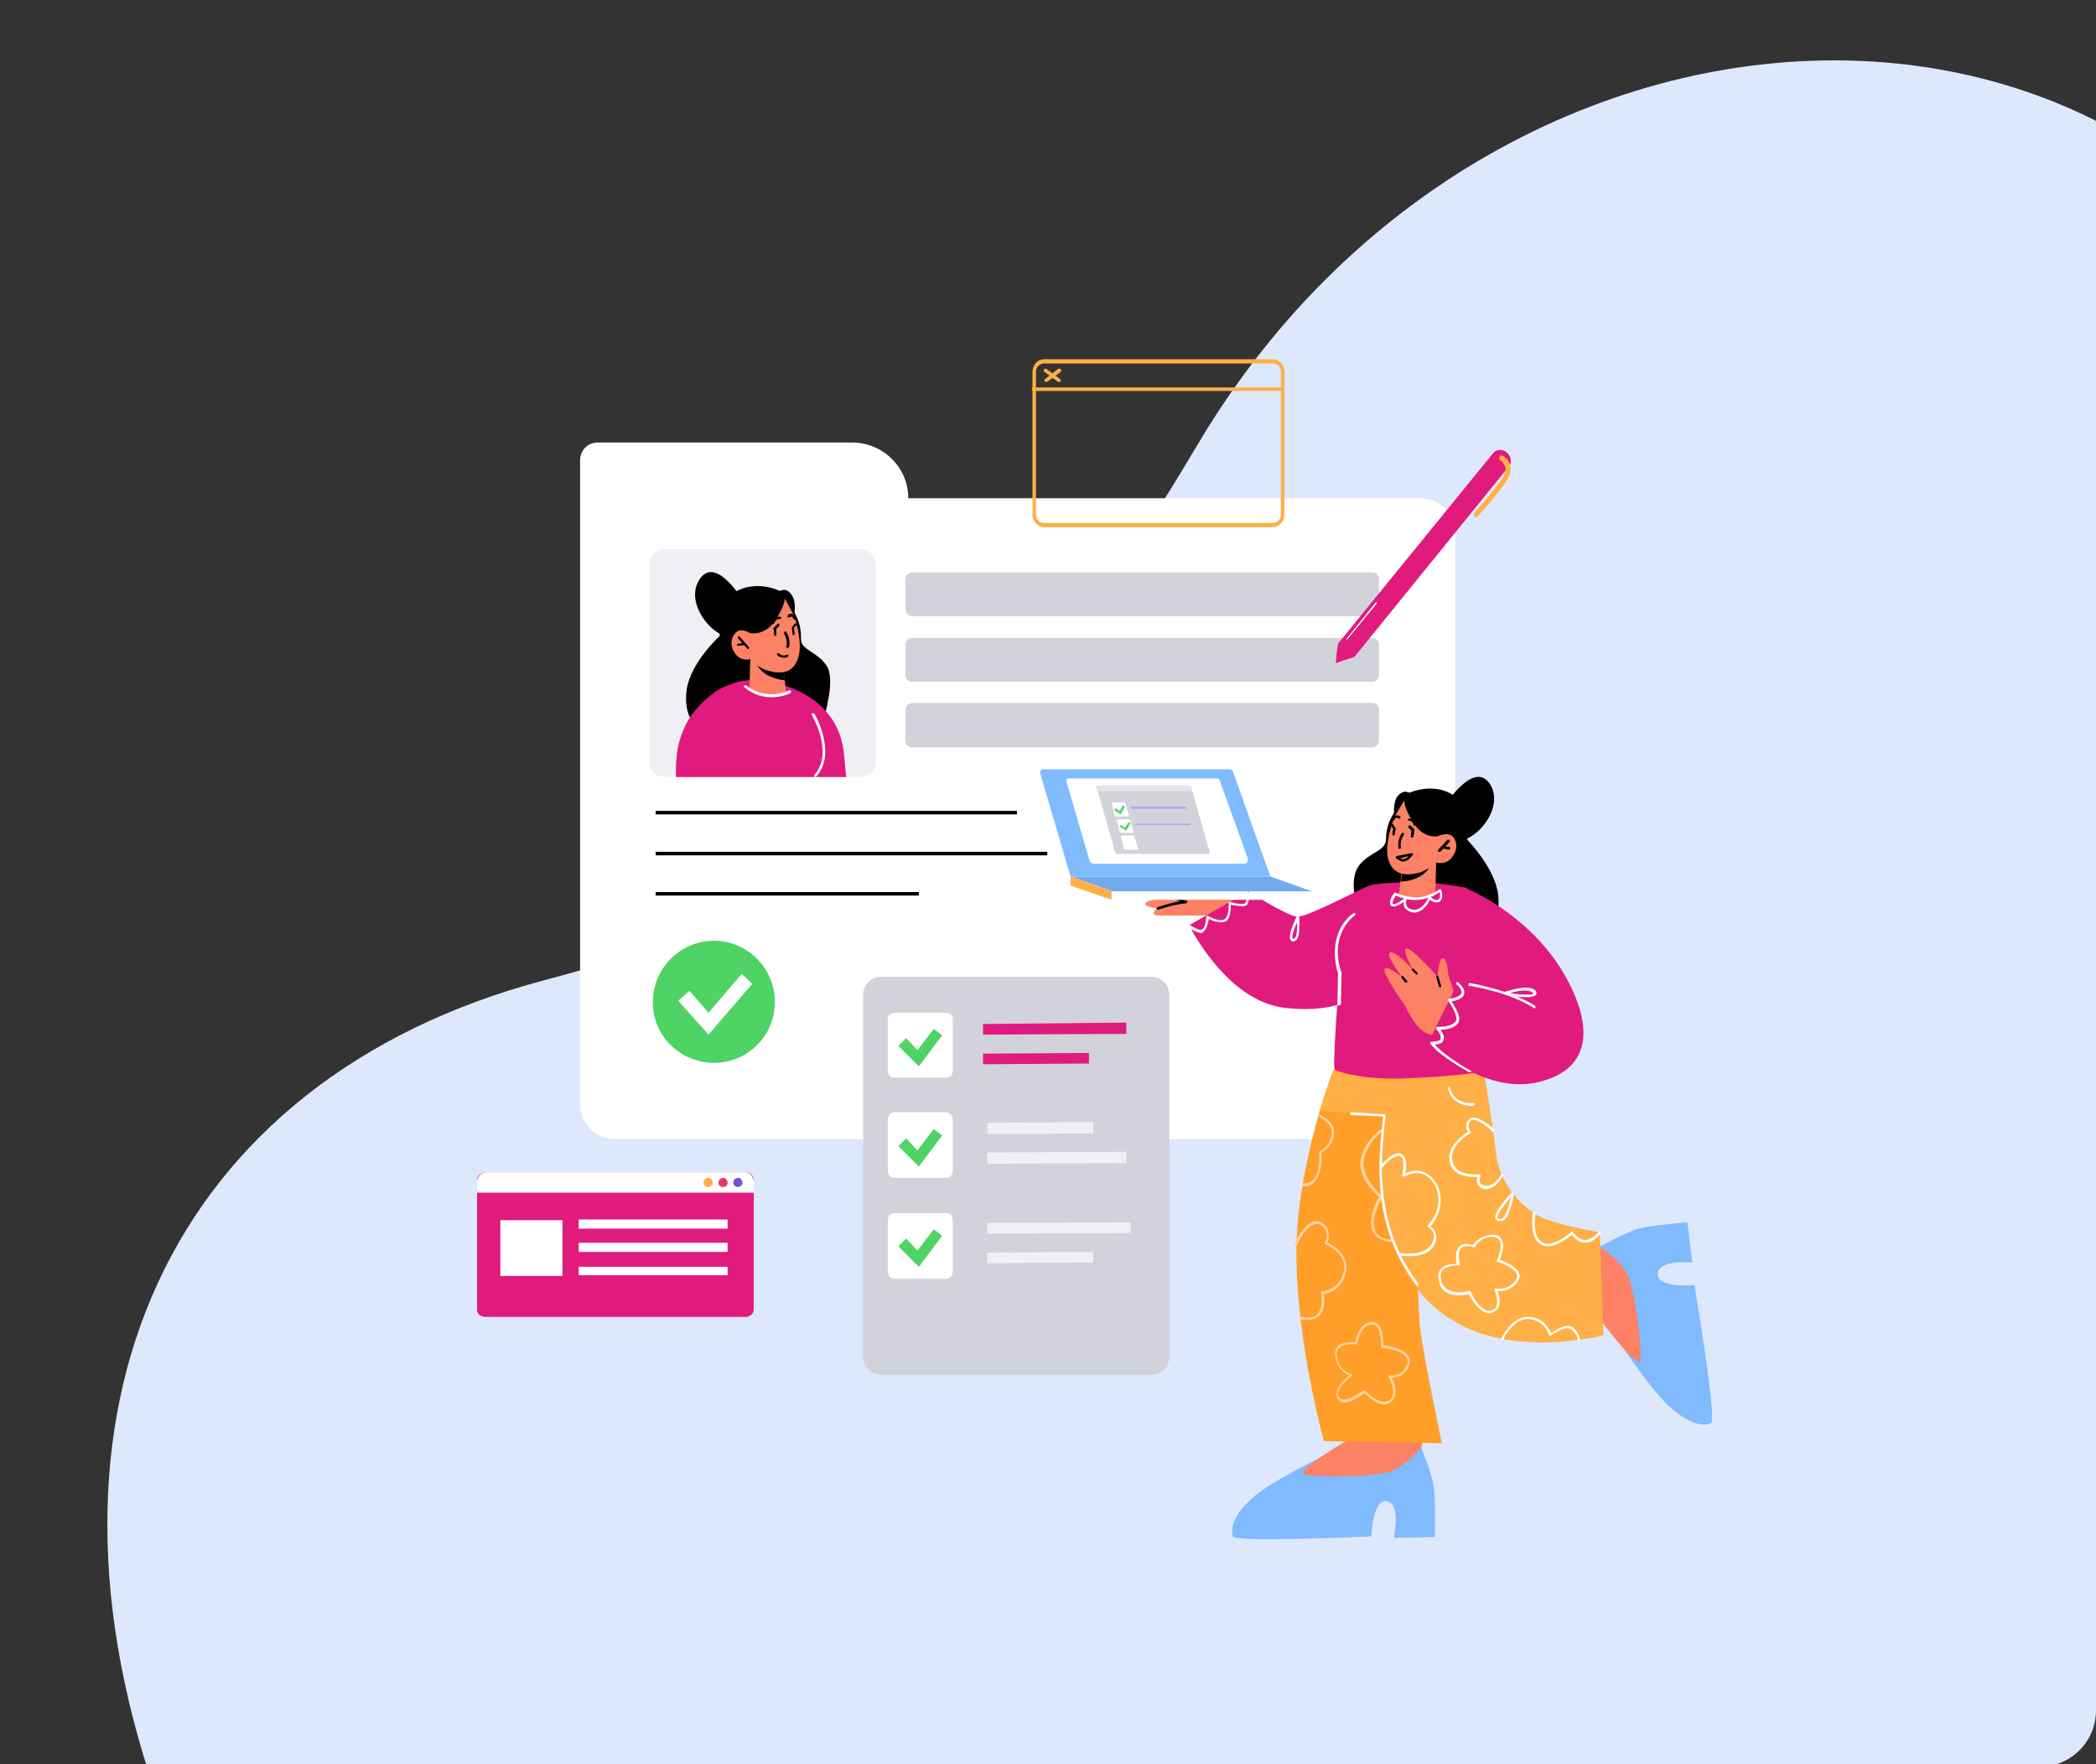 <svg version="1.2" xmlns="http://www.w3.org/2000/svg" viewBox="0 0 297 250" width="297" height="250">
	<rect x="0" y="0" width="297" height="250" fill="#333333" stroke="none"/>
	<title>register-svg</title>
	<defs>
		<clipPath clipPathUnits="userSpaceOnUse" id="cp1">
			<path d="m0 8c0-4.42 3.58-8 8-8h281c4.42 0 8 3.58 8 8v234.36c0 4.41-3.58 8-8 8h-281c-4.42 0-8-3.59-8-8z"/>
		</clipPath>
		<clipPath clipPathUnits="userSpaceOnUse" id="cp2">
			<path d="m67.58 50.95h175v167.17h-175z"/>
		</clipPath>
	</defs>
	<style>
		.s0 { fill: #dde8fd } 
		.s1 { fill: #ffffff } 
		.s2 { fill: #efeff4 } 
		.s3 { fill: #d2d2db } 
		.s4 { fill: #000000 } 
		.s5 { fill: #4fd364 } 
		.s6 { fill: #e11a7d } 
		.s7 { fill: #fc8165 } 
		.s8 { fill: #ffaf45 } 
		.s9 { fill: #ea366e } 
		.s10 { fill: #7c4fd3 } 
		.s11 { fill: #80baff } 
		.s12 { fill: #ff9e29 } 
		.s13 { fill: #73aaed } 
		.s14 { fill: #e4e4ea } 
		.s15 { fill: #ada4f7 } 
		.s16 { fill: #ffd39f } 
	</style>
	<g id="Clip-Path" clip-path="url(#cp1)">
		<g id="Layer">
			<path id="Layer" class="s0" d="m123.2 321.5c-42.7 3.9-83.5-21.7-99.5-62.7q-0.4-1.1-0.8-2.3c-20.6-56.5 1.1-103.5 54.2-117.6 43.3-11.4 65.4-30 92.6-75.9 44.5-75.1 152.4-75 171.4 15.9 8.2 38.9 52.2 39.9 48.4 77-0.9 8.5-4 16.4-9.1 23.1l-0.9 1.3c-60.6 80.9-151.9 131.8-252.4 140.9z"/>
		</g>
	</g>
	<g id="Clip-Path" clip-path="url(#cp2)">
		<g id="Layer">
			<g id="Layer">
				<path id="Layer" fill-rule="evenodd" class="s1" d="m82.2 70.6v-5.4c0-1.4 1.1-2.5 2.5-2.5h36c4.4 0 8 3.5 8 7.9h72.5c2.8 0 5 2.2 5 4.9v80.9c-0.1 2.8-2.3 5-5.1 5h-113.9c-2.8 0-5-2.2-5-4.9v-81.2z"/>
			</g>
			<path id="Layer" class="s2" d="m124.1 80.1v27.7c0 1.3-1 2.3-2.2 2.3h-27.7c-0.5 0-1-0.2-1.3-0.4-0.6-0.4-0.9-1.1-0.9-1.9v-27.7c0-1.3 1-2.3 2.2-2.3h27.7c1.3 0 2.2 1.1 2.2 2.3z"/>
			<path id="Layer" class="s3" d="m194.4 87.3h-65.1c-0.6 0-1-0.4-1-0.9v-4.3c0-0.5 0.4-1 1-1h65.1c0.6 0 1 0.4 1 1v4.3c0 0.5-0.4 0.9-1 0.9z"/>
			<path id="Layer" class="s3" d="m194.4 96.6h-65.1c-0.6 0-1-0.4-1-1v-4.3c0-0.5 0.4-0.9 1-0.9h65.1c0.6 0 1 0.4 1 0.9v4.3c0 0.6-0.4 1-1 1z"/>
			<path id="Layer" class="s3" d="m194.4 105.9h-65.1c-0.6 0-1-0.4-1-1v-4.3c0-0.5 0.4-1 1-1h65.1c0.6 0 1 0.4 1 1v4.3c0 0.6-0.4 1-1 1z"/>
			<path id="Layer" class="s4" d="m144.1 115.4h-51.2v-0.5h51.2z"/>
			<path id="Layer" class="s4" d="m148.4 121.2h-55.5v-0.5h55.5z"/>
			<path id="Layer" class="s4" d="m130.2 126.9h-37.3v-0.5h37.3z"/>
			<path id="Layer" class="s1" d="m93.7 142c0-4.8 3.9-8.7 8.6-8.7 4.8 0 8.7 3.9 8.7 8.7 0 4.8-3.9 8.6-8.7 8.6-4.7 0-8.6-3.8-8.6-8.6z"/>
			<path id="Layer" class="s5" d="m92.5 142c0-4.8 3.9-8.7 8.7-8.7 4.7 0 8.6 3.9 8.6 8.7 0 4.8-3.9 8.6-8.6 8.6-4.8 0-8.7-3.8-8.7-8.6z"/>
			<path id="Layer" class="s1" d="m100.4 146.6l-4.3-4.8 1.6-1.4 2.7 3.1 4.7-5.5 1.5 1.4z"/>
			<path id="Layer" class="s4" d="m108.6 87.7l-3.1 12.3-6.8 2.8c0 0-1.9-1.1-1.4-5.1 0.6-3.9 4.7-7.6 4.7-7.6 0 0-0.9-4.4 2.1-6.2 3.1-1.8 6.3-0.2 6.3-0.2z"/>
			<path id="Layer" class="s4" d="m110.3 99.6l0.7-14.6c0 0 2.6 1.8 2.5 5.5-0.1 1.6 2.3 1.8 3.6 3.8 1.4 1.9-0.4 7.6-0.4 7.6z"/>
			<path id="Layer" class="s6" d="m119.9 110.1h-24.1c-0.2-4.4 0.8-8.7 5.6-12.1 0.8-0.6 3.7-2 6.4-1.6 6.2 0.8 11.2 4.2 11.8 10.5z"/>
			<path id="Layer" class="s4" d="m104.5 89.9c-2.2 1.8-7.7-3.8-5.5-7.6 2.2-3.8 6 2.4 6 2.4 0 0 1.7 3.3-0.5 5.2z"/>
			<path id="Layer" class="s7" d="m107 93.5l4 1 0.4 3.8c0 0-0.6 0.4-2.3 0.3-2.2-0.2-2.9-0.8-2.9-0.8l0.1-4.4z"/>
			<path id="Layer" class="s4" d="m111 94.5l0.2 1.9c-1-0.1-3.3-0.6-4.1-2.5-0.1-0.1-0.1-0.3-0.1-0.4z"/>
			<path id="Layer" class="s7" d="m112 85.7c0 0 2 4.9 1.1 7.5-0.8 2.7-3.3 2.2-4.7 1.7-1.4-0.6-2.1-1.5-2.1-1.5 0 0-1.4 0.4-2.2-0.9-0.9-1.3-0.3-2.7 0.5-3.1 0.7-0.3 1.7 0.3 1.7 0.3l-0.8-1.4c0 0 3.3-7 6.5-2.6z"/>
			<path id="Layer" class="s4" d="m105 88.2l1.4-3.6 4.6-1c0 0 0.7-0.2 1.3 0.9 0.6 1.1 0.2 2.7 0.2 2.7l-1.3-2.4c0 0 0.1 0.9-1.4 3.2-1.5 2.2-3.6 1.7-3.6 1.7z"/>
			<path id="Layer" class="s4" d="m111.6 91.8h-0.1c-0.1 0-0.1-0.1-0.1-0.2 0.3-0.9-0.3-1.8-0.3-1.8 0-0.1 0-0.2 0.1-0.3 0.1-0.1 0.2-0.1 0.2 0.1 0.1 0 0.7 1.1 0.4 2.1-0.1 0.1-0.1 0.1-0.2 0.1z"/>
			<path id="Layer" class="s4" d="m109.6 88.4h-0.1c-0.1 0-0.1-0.1-0.1-0.2 0.4-1 1.1-0.8 1.2-0.8 0.1 0.1 0.1 0.1 0.1 0.2-0.1 0.1-0.1 0.2-0.2 0.1 0 0-0.5-0.1-0.8 0.6q0 0.1-0.1 0.1z"/>
			<path id="Layer" class="s4" d="m112.6 87.8q-0.2 0-0.2-0.1c0-0.1 0-0.2-0.2-0.3-0.1-0.1-0.2 0-0.3 0.1-0.1 0-0.2 0-0.3-0.1 0-0.1 0-0.2 0.1-0.3 0.2-0.1 0.4-0.2 0.6-0.1 0.3 0.2 0.4 0.5 0.4 0.6 0.1 0.1 0 0.2-0.1 0.2q0.1 0 0 0z"/>
			<path id="Layer" class="s4" d="m106 92c-0.1 0-0.1 0-0.1-0.1l-1.3-1.4q-0.1-0.1 0-0.3 0.1-0.1 0.2 0l1.3 1.5q0.1 0 0 0.2-0.1 0.1-0.1 0.1z"/>
			<path id="Layer" class="s4" d="m104.6 91.5q-0.2 0-0.2-0.1 0-0.1 0.2-0.2l0.9-0.1q0.1 0 0.2 0.1 0 0.2-0.2 0.2l-0.9 0.1c0 0 0 0 0 0z"/>
			<path id="Layer" class="s4" d="m112.5 90q-0.2 0-0.2-0.2l-0.1-0.9q0 0 0.1-0.1l0.3-0.4c0.1-0.1 0.2-0.1 0.3 0 0.1 0 0.1 0.1 0 0.2l-0.4 0.3 0.1 0.9c0 0.1 0 0.2-0.1 0.2z"/>
			<path id="Layer" class="s4" d="m109.9 90.1q-0.2 0-0.2-0.2l-0.1-0.9q0 0 0.1-0.1l0.5-0.5q0.1-0.1 0.2 0 0.1 0.1 0 0.3l-0.4 0.4v0.8c0 0.1 0 0.2-0.1 0.2z"/>
			<path id="Layer" class="s1" d="m109.3 98.8c-1.1 0-2.5-0.3-3.8-1.4-0.1 0-0.1-0.1-0.1-0.2 0.1-0.1 0.2-0.1 0.3-0.1 2.9 2.3 6.1 0.8 6.1 0.7 0.1 0 0.2 0 0.3 0.1 0 0.2 0 0.3-0.1 0.3-0.1 0.1-1.2 0.6-2.7 0.6z"/>
			<path id="Layer" class="s1" d="m115.5 110.1c0 0-0.1 0-0.1-0.1 0 0-0.1-0.1 0-0.2 2.8-3.2-0.3-8.4-0.4-8.5 0-0.1 0-0.2 0.1-0.2 0.1-0.1 0.2 0 0.3 0 0.1 0.2 3.2 5.6 0.3 8.9q-0.1 0.1-0.2 0.1z"/>
			<path id="Layer" class="s4" d="m111.1 93.2c-0.4 0-0.8-0.2-1-0.4 0 0 0-0.2 0-0.2q0.1-0.1 0.3 0c0 0 0.5 0.5 1 0.2 0.1-0.1 0.2 0 0.3 0 0 0.1 0 0.2-0.1 0.3-0.2 0.1-0.3 0.1-0.5 0.1z"/>
			<path id="Layer" class="s6" d="m68.8 166.1h36.8c0.7 0 1.2 0.5 1.2 1.1v18.4c0 0.6-0.6 1-1.2 1h-36.8c-0.7 0-1.2-0.4-1.2-1v-18.4c0-0.6 0.5-1 1.2-1.1z"/>
			<path id="Layer" class="s1" d="m68.8 166.1h36.8c0.7 0 1.2 0.7 1.2 1.4v1.5h-39.2v-1.5c0-0.7 0.5-1.3 1.2-1.4z"/>
			<path id="Layer" class="s8" d="m100.3 166.9c0.4 0 0.7 0.3 0.7 0.7 0 0.3-0.3 0.6-0.7 0.6-0.3 0-0.6-0.3-0.6-0.6 0-0.4 0.3-0.7 0.6-0.7z"/>
			<path id="Layer" class="s9" d="m101.8 167.6c0-0.4 0.3-0.7 0.7-0.7 0.3 0 0.6 0.3 0.6 0.7 0 0.4-0.3 0.6-0.6 0.6-0.4 0-0.7-0.2-0.7-0.6z"/>
			<path id="Layer" class="s10" d="m104.6 166.9c0.3 0 0.6 0.3 0.6 0.7 0 0.3-0.3 0.6-0.6 0.6-0.4 0-0.7-0.3-0.7-0.6 0-0.4 0.3-0.7 0.7-0.7z"/>
			<path id="Layer" class="s1" d="m82 172.8h21.1v1.3h-21.1z"/>
			<path id="Layer" class="s1" d="m82 176.1h21.1v1.3h-21.1z"/>
			<path id="Layer" class="s1" d="m82 179.5h21.1v1.2h-21.1z"/>
			<path id="Layer" class="s1" d="m70.9 172.9h8.8v7.9h-8.8z"/>
			<path id="Layer" fill-rule="evenodd" class="s8" d="m180.3 74.7h-32.3c-1 0-1.7-0.8-1.7-1.8v-20.2c0-1 0.7-1.8 1.7-1.8h32.3c1 0 1.7 0.8 1.7 1.8v20.2c0 1-0.8 1.8-1.7 1.8zm-32.3-23.2c-0.7 0-1.2 0.5-1.2 1.2v20.2c0 0.7 0.5 1.2 1.2 1.2h32.3c0.7 0 1.2-0.5 1.2-1.2v-20.2c0-0.7-0.5-1.2-1.2-1.2z"/>
			<path id="Layer" class="s8" d="m181.7 55.4h-35.2c-0.2 0-0.3-0.1-0.3-0.3 0-0.1 0.1-0.2 0.3-0.2h35.2c0.2 0 0.3 0.1 0.3 0.2 0 0.2-0.1 0.3-0.3 0.3z"/>
			<path id="Layer" class="s8" d="m150 54.1q0 0-0.1 0l-1.9-1.4c-0.1-0.1-0.2-0.3 0-0.4 0.1-0.1 0.2-0.1 0.3 0l1.9 1.4c0.1 0.1 0.2 0.2 0.1 0.3 0 0.1-0.1 0.1-0.3 0.1z"/>
			<path id="Layer" class="s8" d="m148.2 54.1c-0.1 0-0.1 0-0.2-0.1-0.1-0.1 0-0.2 0.1-0.3l1.8-1.4c0.1-0.1 0.3-0.1 0.4 0 0.1 0.1 0.1 0.3 0 0.4l-1.9 1.4q-0.1 0-0.2 0z"/>
			<path id="Layer" class="s4" d="m199.8 112.3c0 0 3.3-1.5 6.2 0.4 3 1.9 1.9 6.3 1.9 6.3 0 0 4 4 4.4 7.9 0.4 4-1.7 5-1.7 5l-6.6-3-2.6-12.5z"/>
			<path id="Layer" class="s4" d="m192.1 127.7c0 0-0.9-3.3 0.5-5.1 1.5-1.9 3.8-2 3.8-3.7 0-3.6 2.7-5.3 2.7-5.3v14.6z"/>
			<path id="Layer" class="s11" d="m201.4 205.2c0 0 1.3 3 1.7 5.2 0.4 2.1 0.2 7.4 0.2 7.4l-5.8 0.1c0 0 1.1-4.8-1-5.2-2-0.3-2.2 5-2.2 5 0 0-19.3 0.9-19.6 0-0.3-0.9-0.2-2.7 2.6-5.3 2.7-2.6 12.1-7 12.1-7z"/>
			<path id="Layer" class="s7" d="m195.9 202.5l5.5 2.6c0 0-2 2.5-4.4 3.4-2.4 0.9-10.7 0.8-12.2 0.4-1.4-0.5 6.6-5.1 6.6-5.1z"/>
			<path id="Layer" class="s7" d="m191.2 205.8l1.4-7.3 9.9 2-1.1 4.6z"/>
			<path id="Layer" class="s11" d="m226.8 176.6c0 0 2.9-1.6 5-2.4 2-0.6 7.3-1 7.3-1l0.7 5.7c0 0-4.8-0.5-4.9 1.6-0.1 2.1 5.2 1.6 5.2 1.6 0 0 3.2 19.1 2.4 19.5-0.8 0.5-2.6 0.5-5.5-1.9-3-2.4-8.6-11.1-8.6-11.1z"/>
			<path id="Layer" class="s7" d="m224.7 182.4l1.9-5.8c0 0 2.8 1.7 4 4 1.1 2.3 2.1 10.5 1.8 12.1-0.3 1.5-5.8-5.9-5.8-5.9z"/>
			<path id="Layer" class="s7" d="m228.6 186.7l-7.4-0.5 0.7-10 4.7 0.4z"/>
			<path id="Layer" class="s7" d="m172.3 129.7c0 0-7 0.1-8.3 0-1.2-0.1 0-1 0-1 0 0-2.4-0.2-1.5-0.9 0.8-0.7 8.8-0.8 10.5-0.6 1.8 0.3 4.4 0.7 4.4 0.7z"/>
			<path id="Layer" class="s6" d="m193.6 140.3c0 0-3.2 3.5-11.6 2.5-8.3-1-13.5-11.7-13.5-11.7l8.4-4.8c0 0 5.6 3.6 7 3.6 1.4 0 9-4 10.1-4.4 1.1-0.4 5.3-0.5 5.3-0.5z"/>
			<path id="Layer" class="s1" d="m170.2 132.2c-0.7 0-1.8-0.8-1.9-0.9-0.1 0-0.1-0.1 0-0.2 0-0.1 0.1-0.1 0.2-0.1 0.6 0.4 1.5 0.9 1.8 0.7 0.4-0.1 0.6-1.1 0.6-1.8q0 0 0.1-0.1 0.1-0.1 0.2 0c0.5 0.3 1.9 0.9 2.4 0.4 0.6-0.6 0.5-2.2 0.5-2.2q-0.1-0.1 0-0.1 0.1-0.1 0.2-0.1c1 0.3 2 0.4 2.1 0.2 0.3-0.4 0.2-0.9 0.2-0.9 0-0.1 0.1-0.2 0.2-0.2 0.1 0 0.2 0 0.2 0.1 0 0.1 0 0.7-0.3 1.2-0.3 0.4-1.6 0.1-2.3 0 0 0.5 0 1.6-0.5 2.2-0.7 0.6-2.1 0.1-2.6-0.2-0.1 0.5-0.3 1.5-0.8 1.8-0.1 0.2-0.2 0.2-0.3 0.2z"/>
			<path id="Layer" class="s12" d="m204.3 204.5l-16.7-0.3c0 0-3.8-13.6-3.9-26.2-0.1-7.4 1.8-15.3 3.3-20.6 1.1-3.6 2-5.9 2-5.9l9.4 0.7 1.7 0.1 0.2 13.2c0 0 0.6 19.4 0.9 22.5 0.3 3.1 3.1 16.5 3.1 16.5z"/>
			<path id="Layer" class="s8" d="m198.7 158.2l-11.7-0.8c1.1-3.6 2-5.9 2-5.9l9.4 0.7z"/>
			<path id="Layer" class="s8" d="m209.5 147.4c0 0 1.8 10.1 2.5 16.1 0.4 4 3.7 8.1 7.4 9.4 3.8 1.2 7.3 1.7 7.3 1.7l0.5 14.6c0 0-12.6 3.4-21.5-2.2-4.5-2.7-6.9-6.9-8.3-11.2-1.3-3.8-1.7-8.6-1.7-13.1l1.3-12.2z"/>
			<path id="Layer" class="s6" d="m207.8 125.8c0 0.2 4 12.9 4.1 20.5 0 3.2-2.5 5.5-2.6 5.6-0.3 0.2-4.6 0.7-10.1 0.9-5.5 0.3-9.9-0.9-10.1-1.3-0.3-0.5 0.7-13.6 0.7-13.6l-0.1-2.9c0.8-6.2 6-10.6 12.2-10 3.4 0.3 5.9 0.8 5.9 0.8z"/>
			<path id="Layer" class="s1" d="m208.7 156.7c-3.2 0-3.5-2.4-3.5-2.5 0-0.1 0-0.2 0.1-0.2 0.1 0 0.2 0.1 0.2 0.2 0 0.1 0.3 2.2 3.3 2.1q0.2 0 0.2 0.2 0 0.1-0.2 0.1c0 0.1-0.1 0.1-0.1 0.1z"/>
			<path id="Layer" fill-rule="evenodd" class="s1" d="m212.5 173q0 0-0.1 0c-0.3 0-0.4-0.2-0.5-0.3-0.3-1 1.9-3.3 2.3-3.7 0.1 0 0.2 0 0.2 0 0.1 0 0.1 0.1 0.1 0.2 0 0.1-0.4 2.9-1.4 3.7-0.2 0.1-0.4 0.1-0.6 0.1zm1.6-3.4c-0.9 1.1-2 2.4-1.9 3q0 0 0.2 0.1 0.3 0.1 0.5-0.1c0.6-0.5 1-2 1.2-3z"/>
			<path id="Layer" class="s7" d="m203.8 146.6c-2.7 0.8-4.7-4.1-4.7-4.1 0 0-3.3-4.6-2.9-5.2 0.4-0.6 2.5 1.2 2.5 1.2 0 0-2.3-3-1.8-3.5 0.6-0.6 3.3 2.4 3.3 2.4 0 0-1.6-2.8-0.9-3 0.7-0.2 4.4 4 4.4 4 0 0 0.2-2.9 0.8-2.6 0.7 0.3 0.6 2.1 0.8 2.6 0.2 0.5 0.7 2.1 0.7 2.1 0 0 0.5 5.4-2.2 6.1z"/>
			<path id="Layer" class="s4" d="m164 128.9c0 0-0.1-0.1-0.1-0.1-0.1-0.1 0-0.2 0.1-0.2 0.1-0.1 1.6-0.6 3.2-0.9l-0.5-0.2c-0.1 0-0.1-0.1-0.1-0.2 0-0.1 0.1-0.1 0.2-0.1l1.3 0.4c0.1 0 0.2 0.1 0.1 0.2 0 0.1-0.1 0.2-0.1 0.2-1.8 0.1-3.9 0.9-4 0.9 0 0 0 0-0.1 0z"/>
			<path id="Layer" class="s13" d="m151.7 124.2h28.3l5.9 2.1h-28.3z"/>
			<path id="Layer" class="s1" d="m157.5 126.4h28.4v1.1h-28.4z"/>
			<path id="Layer" class="s8" d="m157.5 126.3v1.2l-5.8-2v-1.3z"/>
			<path id="Layer" class="s11" d="m151.7 124.2l-4.3-14.6c-0.1-0.3 0.1-0.6 0.5-0.6h26.3c0.2 0 0.4 0.1 0.5 0.3l5.3 14.9z"/>
			<path id="Layer" class="s1" d="m176.3 122.4h-21.3c-0.3 0-0.5-0.2-0.6-0.4l-3.3-11.3c-0.1-0.2 0.1-0.4 0.3-0.4h21.1c0.1 0 0.3 0.1 0.3 0.2l4 11.1c0.1 0.4-0.1 0.8-0.5 0.8z"/>
			<path id="Layer" class="s6" d="m207.8 125.9c0 0 8.3 3.3 13.4 11.4 4.6 7.5 4.7 14.1-3.1 16-7.9 2-15.7-5.6-15.7-5.6l4.1-8.3 1.8 0.7z"/>
			<path id="Layer" class="s4" d="m204.1 139.9q-0.1 0-0.2-0.1l-0.4-1.4q0.1-0.2 0.1-0.2 0.2 0.1 0.2 0.1l0.4 1.4c0 0.1 0 0.2-0.1 0.2z"/>
			<path id="Layer" class="s4" d="m199.3 139.2c-0.1 0-0.2 0-0.2 0l-0.5-0.6c0-0.1 0-0.2 0-0.3 0.1 0 0.2 0 0.2 0l0.6 0.7c0 0 0 0.1 0 0.2-0.1 0-0.1 0-0.1 0z"/>
			<path id="Layer" class="s4" d="m200.7 138.1c0 0-0.1 0-0.1-0.1l-0.5-0.5c-0.1-0.1-0.1-0.2 0-0.2 0-0.1 0.1-0.1 0.2 0l0.5 0.5c0.1 0.1 0.1 0.2 0 0.2 0 0.1 0 0.1-0.1 0.1z"/>
			<path id="Layer" class="s1" d="m217.4 142.9c-0.1 0-0.1 0-0.1-0.1-3.6-2.3-9-3.1-9.1-3.1-0.1 0-0.1-0.1-0.1-0.3 0-0.1 0.1-0.1 0.2-0.1 0 0 5.5 0.9 9.2 3.2 0.1 0.1 0.1 0.2 0 0.3q0 0.1-0.1 0.1z"/>
			<path id="Layer" fill-rule="evenodd" class="s1" d="m216.2 141.3c-1.1 0-2.4-0.2-2.9-0.4 0 0-0.1-0.1-0.1-0.2 0 0 0.1-0.2 0.1-0.2 0.2 0 3.2-1.1 4.2-0.2 0.3 0.3 0.2 0.5 0.2 0.6-0.2 0.3-0.8 0.4-1.5 0.4zm-2.2-0.6c1.2 0.3 3.2 0.3 3.3 0.1 0 0 0-0.1-0.1-0.1-0.5-0.6-2.2-0.3-3.2 0z"/>
			<path id="Layer" fill-rule="evenodd" class="s1" d="m183.2 133.4q-0.2 0-0.3-0.2c-0.5-0.6 0.6-2.8 0.8-3.3 0.1 0 0.1-0.1 0.2-0.1 0.1 0 0.2 0.1 0.2 0.2 0 0.3 0.2 2.5-0.4 3.2-0.1 0.1-0.3 0.2-0.5 0.2zm0.6-2.7c-0.5 1-0.8 2.1-0.6 2.3 0 0 0 0.1 0.1 0 0 0 0.1 0 0.2-0.1 0.3-0.3 0.3-1.4 0.3-2.2z"/>
			<path id="Layer" class="s1" d="m208.2 151.9c0 0 0 0-0.1 0-0.1-0.1-4.1-2.2-5.4-4-0.1-0.1-0.1-0.2 0-0.2q0.1-0.1 0.1-0.1c0.3 0 1.1 0 1.3-0.3 0.2-0.4-0.2-1.1-0.6-1.5 0-0.1 0-0.2 0-0.2q0.1-0.1 0.2-0.1c0 0 1.8 0.1 2.5-0.7 0.6-0.6-0.6-2.4-1-3q-0.1-0.1 0-0.2 0.1-0.1 0.1-0.1c0 0 1.1 0 1.7-0.6q0.1-0.1 0.1-0.3c0-0.4-0.5-1-0.7-1.1-0.1-0.1-0.1-0.2 0-0.3 0 0 0.1-0.1 0.2 0 0.1 0.1 0.9 0.7 0.9 1.4q0 0.3-0.2 0.6c-0.5 0.5-1.2 0.6-1.6 0.7 0.4 0.7 1.6 2.4 0.8 3.2-0.6 0.7-1.8 0.8-2.4 0.8 0.3 0.4 0.7 1 0.4 1.6-0.2 0.4-0.8 0.5-1.2 0.5 1.5 1.7 5 3.7 5.1 3.7 0.1 0 0.1 0.1 0 0.2 0 0-0.1 0-0.2 0z"/>
			<path id="Layer" class="s4" d="m205.2 113.5c0 0 4-6 6.1-2.1 2 3.9-3.7 9.3-5.8 7.3-2.2-1.9-0.3-5.2-0.3-5.2z"/>
			<path id="Layer" class="s7" d="m203.5 122.1l-0.1 4.4c0 0-0.7 0.5-3 0.6-1.7 0.1-2.2-0.3-2.2-0.3l0.5-3.8 4.1-0.8z"/>
			<path id="Layer" class="s4" d="m202.8 122.3c0 0.1 0 0.2-0.1 0.3-0.9 1.9-3.2 2.3-4.2 2.3l0.3-1.9z"/>
			<path id="Layer" class="s7" d="m204.5 117.1l-0.8 1.4c0 0 1-0.5 1.8-0.2 0.8 0.4 1.3 1.8 0.3 3.1-0.9 1.3-2.3 0.8-2.3 0.8 0 0-0.7 0.8-2.2 1.4-1.4 0.4-3.9 0.8-4.6-1.9-0.7-2.7 1.5-7.5 1.5-7.5 3.4-4.3 6.3 2.9 6.3 2.9z"/>
			<path id="Layer" class="s4" d="m203.7 118.5c0 0-2 0.4-3.4-1.9-1.5-2.3-1.3-3.2-1.3-3.2l-1.4 2.3c0 0-0.3-1.6 0.3-2.7 0.7-1 1.4-0.8 1.4-0.8l4.5 1.2 1.2 3.6z"/>
			<path id="Layer" class="s4" d="m198.3 120.3c0 0-0.1 0-0.1-0.1-0.3-1 0.4-2.1 0.4-2.1 0.1-0.1 0.2-0.1 0.3-0.1 0 0.1 0.1 0.2 0 0.3 0 0-0.6 0.9-0.4 1.8 0 0.1-0.1 0.2-0.2 0.2z"/>
			<path id="Layer" class="s4" d="m200.5 117c-0.1 0-0.2 0-0.2-0.1-0.2-0.7-0.6-0.6-0.6-0.6-0.1 0-0.2-0.1-0.2-0.1 0-0.1 0-0.2 0.1-0.2 0 0 0.7-0.2 1 0.8 0.1 0.1 0 0.2-0.1 0.2z"/>
			<path id="Layer" class="s4" d="m197.5 116.3q-0.1 0 0 0-0.3-0.1-0.2-0.2c0-0.1 0.1-0.4 0.4-0.5 0.2-0.1 0.4-0.1 0.7 0.1 0.1 0 0.1 0.1 0 0.2 0 0.1-0.1 0.1-0.2 0.1-0.1-0.1-0.3-0.2-0.4-0.1-0.1 0-0.2 0.2-0.2 0.2 0 0.1-0.1 0.2-0.1 0.2z"/>
			<path id="Layer" class="s4" d="m203.9 120.7c-0.1 0-0.1 0-0.1 0q-0.1-0.1 0-0.3l1.3-1.4q0.1 0 0.3 0 0.1 0.1 0 0.3l-1.3 1.4q-0.1 0-0.2 0z"/>
			<path id="Layer" class="s4" d="m205.3 120.4l-0.9-0.2c-0.1 0-0.2-0.1-0.2-0.2 0-0.1 0.1-0.1 0.2-0.1l0.9 0.1c0.1 0 0.2 0.1 0.2 0.2 0 0.1-0.1 0.2-0.2 0.2z"/>
			<path id="Layer" class="s4" d="m197.5 118.4c-0.1 0-0.2-0.1-0.2-0.2l0.1-0.8-0.3-0.4c0 0 0-0.2 0.1-0.2 0-0.1 0.2-0.1 0.2 0l0.3 0.5q0.1 0 0.1 0.1l-0.2 0.9q0 0.1-0.1 0.1z"/>
			<path id="Layer" class="s4" d="m200.1 118.7c-0.1 0-0.2-0.1-0.2-0.2l0.1-0.8-0.4-0.4q-0.1-0.1 0-0.3 0.1-0.1 0.3 0l0.5 0.5q0 0.1 0 0.2l-0.1 0.8q-0.1 0.2-0.2 0.2z"/>
			<path id="Layer" fill-rule="evenodd" class="s4" d="m198.9 122.1c-0.4 0-1-0.4-1.1-0.5 0 0-0.1-0.1 0-0.1q0-0.1 0.1-0.2l2.1-0.4c0.1 0 0.2 0 0.2 0 0 0.1 0 0.2 0 0.2-0.1 0.1-0.5 0.8-1.1 0.9-0.1 0.1-0.1 0.1-0.2 0.1zm-0.5-0.5c0.2 0.1 0.5 0.2 0.6 0.1 0.2 0 0.4-0.2 0.6-0.4z"/>
			<path id="Layer" class="s3" d="m155.6 111.3h12.8c0.2 0 0.3 0.2 0.4 0.3l2.6 9.1c0.1 0.2 0 0.3-0.2 0.3h-12.9c-0.1 0-0.3-0.1-0.3-0.3l-2.6-9.1c0-0.1 0-0.3 0.2-0.3z"/>
			<path id="Layer" class="s14" d="m155.6 111.3h12.9c0.1 0 0.3 0.2 0.3 0.3l0.2 0.5h-13.5l-0.1-0.5c0-0.1 0-0.3 0.2-0.3z"/>
			<path id="Layer" class="s1" d="m160 115.7h-2l-0.5-2h1.9z"/>
			<path id="Layer" class="s1" d="m160.7 118h-2l-0.5-1.9h1.9z"/>
			<path id="Layer" class="s1" d="m161.3 120.4h-2l-0.5-2h1.9z"/>
			<path id="Layer" class="s15" d="m168.1 114.6h-7.8l-0.1-0.3h7.8z"/>
			<path id="Layer" class="s15" d="m168.7 116.9h-7.8l-0.1-0.2h7.9z"/>
			<path id="Layer" class="s5" d="m158.8 115.4l-0.9-0.6 0.1-0.3 0.7 0.4 0.4-0.8 0.3 0.2z"/>
			<path id="Layer" class="s5" d="m159.6 117.7l-1-0.6 0.2-0.2 0.6 0.4 0.5-0.8 0.3 0.1z"/>
			<path id="Layer" fill-rule="evenodd" class="s1" d="m200.4 129.3c-0.1 0-0.2 0-0.2 0-0.5-0.1-0.8-0.3-1.1-0.6-0.2-0.3-0.2-0.6-0.2-0.9-0.4 0.3-1.2 0.8-1.7 0.6q-0.2-0.1-0.2-0.3c-0.2-0.5 0.4-1.4 0.6-1.6 0 0 0.1-0.1 0.2 0 0 0 3.2 1.7 6.2-0.5q0 0 0.1 0c0.1 0 0.1 0.1 0.1 0.1 0.1 0.2 0.4 1.4-0.3 1.7-0.5 0.2-1-0.1-1.3-0.3-0.2 0.5-1 1.8-2.2 1.8zm-1.1-1.9c0 0 0.1 0.1 0 0.1 0 0-0.2 0.6 0.1 1q0.2 0.3 0.8 0.4c1.2 0.2 2.1-1.4 2.2-1.7-1.1 0.4-2.2 0.4-3.1 0.2zm-1.5-0.5c-0.3 0.4-0.5 0.9-0.5 1.1 0 0.1 0.1 0.1 0.1 0.1 0.3 0.1 1.1-0.4 1.6-0.8-0.6-0.1-1-0.3-1.2-0.4zm4.9 0.2c0 0 0 0.1 0 0 0.1 0 0.6 0.6 1.1 0.4 0.3-0.2 0.3-0.7 0.2-1.1q-0.7 0.5-1.3 0.7z"/>
			<path id="Layer" class="s1" d="m189.7 142.5c-0.1 0-0.2-0.1-0.2-0.1l0.1-4.5c-0.1-0.2-0.6-1.8-0.4-3.9 0.4-3.2 2.5-4.6 2.6-4.6 0.1-0.1 0.2 0 0.2 0 0.1 0.1 0 0.2 0 0.3 0 0-2 1.3-2.4 4.3-0.2 2.3 0.5 3.8 0.5 3.8v0.1l-0.1 4.4c-0.1 0.1-0.2 0.2-0.3 0.2z"/>
			<path id="Layer" class="s1" d="m199.7 178c-0.9 0-1.5-0.1-1.6-0.1-0.1 0-0.1-0.1-0.1-0.2 0-0.1 0.1-0.2 0.2-0.2 0 0 3.1 0.7 4.5-1 0.4-0.5 0.5-1 0.5-1.5-0.1-0.7-0.8-1.1-0.8-1.1-0.1-0.1-0.1-0.1-0.1-0.1q0-0.1 0-0.2c0.1 0 2.6-2.7 1-5.7-0.5-0.8-1.1-1.4-1.9-1.6-1.2-0.3-2.4 0.4-2.4 0.4-0.1 0-0.2 0-0.2 0-0.1-0.1-0.1-0.1-0.1-0.2 0.1-0.6 0.3-2.1-0.1-2.6q-0.2-0.1-0.4-0.1c-1.3 0.1-2.4 1.8-2.4 1.8-0.1 0.1-0.2 0.1-0.3 0.1-0.1-0.1-0.1-0.2 0-0.3 0 0 1.2-1.8 2.6-2 0.3 0 0.5 0.1 0.7 0.3 0.6 0.6 0.5 1.9 0.3 2.6 0.5-0.3 1.4-0.6 2.4-0.3q1.3 0.4 2.1 1.8c1.5 2.8-0.4 5.4-0.9 6 0.3 0.2 0.7 0.6 0.8 1.3 0.1 0.5-0.1 1.1-0.6 1.8-0.7 0.9-2.1 1.1-3.2 1.1z"/>
			<path id="Layer" fill-rule="evenodd" class="s1" d="m211.1 186.1c-1.5 0-2.7-2.2-3-2.7-0.5 0.1-2.1 0.4-3.2-0.3q-0.8-0.5-1-1.6-0.3-1.1 0.3-1.7c0.6-0.7 1.7-0.7 2.2-0.7-0.1-0.6-0.3-1.8 0.4-2.5 0.4-0.4 1-0.4 1.9-0.2 0.3-0.4 1.4-1.6 3.2-1.4 0.4 0.1 0.8 0.3 0.9 0.7 0.5 0.8-0.1 2.3-0.3 2.8 0.6 0.2 2.3 0.9 2.7 1.8q0.3 0.6-0.1 1.2c-0.9 1.4-2.3 1.5-2.9 1.4 0.2 0.6 0.5 1.7 0.1 2.4q-0.3 0.5-0.9 0.7c-0.1 0.1-0.2 0.1-0.3 0.1zm-2.9-3.2c0.1 0 0.2 0.1 0.2 0.1 0 0.1 1.3 3 2.9 2.7 0.4-0.1 0.6-0.2 0.7-0.5 0.4-0.8-0.2-2.4-0.2-2.4 0 0 0-0.1 0-0.2q0.1 0 0.2 0c0 0 1.7 0.3 2.8-1.2 0.2-0.4 0.2-0.6 0.1-0.9-0.4-1-2.7-1.7-2.7-1.7 0 0-0.1 0-0.1-0.1q0 0 0-0.1c0 0 0.9-1.9 0.4-2.8-0.1-0.2-0.3-0.4-0.7-0.5-1.8-0.3-2.8 1.3-2.8 1.4-0.1 0-0.1 0.1-0.2 0-0.9-0.2-1.4-0.2-1.8 0.2-0.6 0.6-0.1 2.2-0.1 2.2q0 0.1-0.1 0.2-0.1 0-0.1 0c0 0-1.6-0.1-2.3 0.7-0.3 0.3-0.3 0.8-0.2 1.4q0.2 0.9 0.9 1.3c1.3 0.8 3.1 0.2 3.1 0.2z"/>
			<path id="Layer" class="s1" d="m219.3 176.6c-0.4 0-0.7-0.1-1-0.3-1.7-1-1.1-4.3-1.1-4.4 0-0.1 0.1-0.2 0.2-0.2 0.1 0 0.2 0.1 0.2 0.2 0 0.1-0.6 3.3 0.9 4.1 1.5 1 4.1-1.4 4.2-1.5q0 0 0.1 0c0.1 0 0.1 0 0.1 0.1 0 0 0.7 1 1.6 1.1 0.7 0 1.4-0.4 2.1-1.2 0 0 0.1-0.1 0.2 0 0.1 0.1 0.1 0.2 0 0.3-0.7 0.9-1.5 1.3-2.3 1.3-0.9-0.1-1.5-0.8-1.8-1.1-0.5 0.4-2.1 1.6-3.4 1.6z"/>
			<path id="Layer" class="s1" d="m223.7 190c-0.1 0-0.1-0.1-0.1-0.1 0 0 0-0.7-0.9-1.5-0.7-0.6-2.3 0.4-2.9 0.8q-0.1 0.1-0.2 0.1c0 0-0.1-0.1-0.1-0.1 0-0.1-0.6-2.1-2.9-2.3-2.2-0.1-3.6 2.9-3.6 2.9 0 0.1-0.1 0.1-0.2 0.1-0.1 0-0.1-0.1-0.1-0.2 0.1-0.1 1.4-3.1 3.8-3.1q0.1 0 0.2 0c2 0.1 2.8 1.7 3.1 2.3 0.6-0.4 2.3-1.6 3.2-0.7 0.9 0.9 0.9 1.7 0.9 1.7 0 0-0.1 0.1-0.2 0.1z"/>
			<path id="Layer" class="s1" d="m210.5 168.5c0 0 0 0-0.1 0q-0.6-0.1-0.9-0.5c-0.3-0.4-0.2-0.9-0.2-1.2-0.8 0-3.5 0-3.9-2.2-0.4-2.2 1.9-3.8 2.6-4.2-0.2-0.4-0.5-1.2 0.2-1.8 0.9-0.9 3.2 1.1 3.5 1.4 0 0.1 0.1 0.2 0 0.3-0.1 0-0.2 0.1-0.3 0-0.9-0.9-2.5-2-3-1.5-0.7 0.7 0 1.6 0 1.6q0.1 0 0 0.1c0 0.1 0 0.1-0.1 0.1 0 0-3 1.6-2.5 3.9 0.5 2.3 3.7 1.9 3.8 1.9q0-0.1 0.1 0 0.1 0.1 0.1 0.2c0 0-0.3 0.7 0 1.1 0.2 0.2 0.4 0.3 0.7 0.3 1.4 0.1 2.2-1.6 2.2-1.6 0.1-0.1 0.2-0.1 0.3 0 0.1 0 0.1 0.1 0 0.2-0.1 0.1-1 1.9-2.5 1.9z"/>
			<path id="Layer" class="s16" d="m197.4 176c-0.3 0-2.8-0.1-3.1-2.2-0.2-1.8 0.8-3.7 1.1-4.2-0.6-0.5-3.3-3-2.5-5.7 0.8-2.8 2.9-3.9 3-4 0.1 0 0.2 0 0.3 0.1 0 0.1 0 0.2-0.1 0.2 0 0-2 1.1-2.8 3.9-0.7 2.6 2.5 5.3 2.5 5.3 0.1 0.1 0.1 0.2 0.1 0.3 0 0-1.5 2.2-1.2 4.1 0.2 1.9 2.7 1.9 2.8 1.9q0.1 0 0.1 0.1c0 0.1-0.1 0.2-0.2 0.2 0 0 0 0 0 0z"/>
			<path id="Layer" fill-rule="evenodd" class="s16" d="m196.1 199c-1.1 0-2.4-1.2-2.7-1.6-0.5 0.4-2.2 1.5-3.2 1.3-0.3-0.1-0.5-0.3-0.7-0.6-0.6-1.3 1.1-2.7 1.7-3.2-0.6-0.3-2-1.2-2-3.1q0-0.7 0.4-1.1c0.7-0.6 2-0.5 2.4-0.5 0.2-0.7 0.7-2.8 2.3-2.9 0.4 0 0.7 0.1 1 0.4 0.7 0.7 0.7 2.4 0.7 2.9 0.6 0.1 2.9 0.4 3.6 1.6 0.2 0.3 0.2 0.8 0.1 1.2-0.7 1.7-1.9 1.8-2.5 1.8 0.4 0.7 1.1 2.6-0.2 3.5-0.3 0.2-0.6 0.3-0.9 0.3zm-2.7-2q0.1 0 0.1 0.1c0 0 2 2.2 3.4 1.3 1.2-0.8-0.1-3.2-0.1-3.3-0.1 0-0.1-0.1 0-0.2 0.1 0 0.1-0.1 0.2 0 0 0 1.6 0.3 2.4-1.6 0.1-0.4 0.1-0.7-0.1-0.9-0.7-1.2-3.4-1.4-3.5-1.4-0.1 0-0.1-0.1-0.1-0.2 0 0 0.1-2.1-0.7-2.9-0.2-0.2-0.4-0.2-0.7-0.2-1.6 0.1-2 2.7-2 2.7 0 0.1-0.1 0.1-0.2 0.1 0 0-1.6-0.2-2.3 0.5-0.3 0.2-0.4 0.4-0.4 0.8 0 2.3 2 2.9 2.1 2.9q0.1 0 0.1 0.2c0 0 0 0.1-0.1 0.1 0 0-2.4 1.7-1.8 2.9 0.2 0.3 0.3 0.4 0.5 0.4 0.8 0.2 2.4-0.9 3-1.3 0.1 0 0.1 0 0.2 0z"/>
			<path id="Layer" class="s16" d="m185.4 187c-0.4 0-0.8 0-1.2-0.1-0.1 0-0.2-0.1-0.1-0.2 0-0.1 0.1-0.2 0.2-0.1 1.1 0.2 1.9 0.1 2.3-0.3 1-1 0.6-3 0.6-3q0-0.1 0-0.2c0.1-0.1 0.1-0.1 0.1-0.1 0.1 0 2.5-0.2 3.1-2.8 0.6-2.6-2.4-3.8-2.6-3.9 0 0-0.1 0-0.1-0.1q0 0 0-0.1c0 0 0.5-0.8 0.2-1.6-0.1-0.4-0.4-0.7-0.9-1-0.2-0.1-0.5-0.1-0.8 0-1.3 0.4-2.4 2.9-2.4 2.9-0.1 0.1-0.2 0.1-0.3 0.1-0.1-0.1-0.1-0.2-0.1-0.3 0.1-0.1 1.2-2.6 2.7-3.1 0.4-0.1 0.7-0.1 1.1 0.1 0.5 0.3 0.9 0.7 1 1.2 0.2 0.7 0 1.4-0.1 1.7 0.7 0.3 3.2 1.7 2.6 4.2-0.5 2.4-2.5 3-3.1 3.1 0.1 0.5 0.2 2.2-0.7 3.1-0.4 0.3-0.9 0.5-1.5 0.5z"/>
			<path id="Layer" class="s16" d="m184.8 168.1q-0.1 0-0.2 0c-0.1 0-0.1-0.1-0.1-0.2q0-0.2 0.2-0.2 0.8 0 1.4-0.5c1.1-1.2 0.8-3.9 0.8-3.9 0-0.1 0.1-0.2 0.1-0.2 0.1 0 1.3-0.5 1.7-2.2 0.3-1.7-1.7-2.6-1.7-2.6-0.1 0-0.1-0.1-0.1-0.2 0.1-0.1 0.2-0.1 0.2-0.1 0 0 2.3 1 1.9 2.9-0.3 1.6-1.4 2.2-1.8 2.4 0.1 0.5 0.2 2.9-0.9 4.1-0.4 0.5-0.9 0.7-1.5 0.7z"/>
			<path id="Layer" class="s1" d="m200.8 182.2q0 0-0.1-0.1c-6.4-8.3-5.4-17.8-4.8-23 0-0.3 0-0.6 0.1-0.9l-4.5-0.2c-0.1 0-0.2-0.1-0.2-0.2 0-0.1 0.1-0.3 0.2-0.2l4.7 0.3c0 0 0.1 0 0.1 0q0.1 0.1 0 0.2c0 0.3 0 0.7-0.1 1.1-0.5 5.1-1.5 14.5 4.8 22.7 0 0.1 0 0.2-0.1 0.3q-0.1 0-0.1 0z"/>
			<path id="Layer" class="s3" d="m163.1 194.8h-38.2c-1.5 0-2.6-1.2-2.6-2.6v-51.2c0-1.4 1.1-2.6 2.6-2.6h38.2c1.5 0 2.6 1.2 2.6 2.6v51.2c0 1.4-1.1 2.6-2.6 2.6z"/>
			<path id="Layer" class="s1" d="m134.1 152.7h-7.4c-0.5 0-0.9-0.4-0.9-0.9v-7.4c0-0.5 0.4-0.9 0.9-0.9h7.4c0.5 0 0.9 0.4 0.9 0.9v7.4c0 0.5-0.4 0.9-0.9 0.9z"/>
			<path id="Layer" class="s1" d="m134.1 166.9h-7.4c-0.5 0-0.9-0.4-0.9-1v-7.3c0-0.5 0.4-1 0.9-1h7.4c0.5 0 0.9 0.5 0.9 1v7.3c0 0.6-0.4 1-0.9 1z"/>
			<path id="Layer" class="s1" d="m134.1 181.2h-7.4c-0.5 0-0.9-0.5-0.9-1v-7.3c0-0.6 0.4-1 0.9-1h7.4c0.5 0 0.9 0.4 0.9 1v7.3c0 0.5-0.4 1-0.9 1z"/>
			<path id="Layer" class="s5" d="m130.2 151.1l-2.9-2.9 1.1-1.1 1.6 1.7 2.3-3 1.2 0.9z"/>
			<path id="Layer" class="s5" d="m130.2 165.3l-2.9-2.9 1.1-1.1 1.6 1.7 2.3-3 1.2 0.9z"/>
			<path id="Layer" class="s5" d="m130.2 179.5l-2.9-2.9 1.1-1.1 1.6 1.7 2.3-3 1.2 0.9z"/>
			<path id="Layer" class="s6" d="m159.6 146.5l-20.3 0.1v-1.5l20.3-0.2z"/>
			<path id="Layer" class="s6" d="m154.3 150.7l-15 0.1v-1.5l15-0.1z"/>
			<path id="Layer" class="s2" d="m154.9 160.6l-15 0.1v-1.6l15-0.1z"/>
			<path id="Layer" class="s2" d="m159.6 164.8l-19.7 0.1v-1.6l19.7-0.1z"/>
			<path id="Layer" class="s2" d="m160.2 174.7l-20.3 0.1v-1.5l20.3-0.1z"/>
			<path id="Layer" class="s2" d="m154.9 178.9l-15 0.1v-1.5l15-0.1z"/>
			<path id="Layer" class="s6" d="m189.4 92.6l0.2-1.4 21.9-26.9c0.5-0.7 1.4-0.7 2-0.2 0.6 0.5 0.8 1.4 0.3 2l-21.9 27-1.3 0.4-1.1 0.4c-0.1 0.1-0.3 0-0.2-0.2z"/>
			<path id="Layer" class="s8" d="m209.2 73.3c-0.1 0-0.2-0.1-0.3-0.1-0.1-0.2-0.1-0.4 0-0.5 0.1-0.1 3-3.4 4.1-5.1 0.9-1.4-0.3-2.3-0.4-2.4-0.2-0.1-0.2-0.4-0.1-0.5 0.1-0.2 0.3-0.2 0.5-0.1 0.7 0.4 1.6 1.7 0.6 3.3-1.1 1.8-4 5.1-4.2 5.2q-0.1 0.2-0.2 0.2z"/>
			<path id="Layer" class="s1" d="m190.8 90.6q-0.1 0 0-0.1l4.1-5.1q0.1-0.1 0.2 0 0 0 0 0.1l-4.2 5.1q0 0-0.1 0z"/>
		</g>
	</g>
</svg>